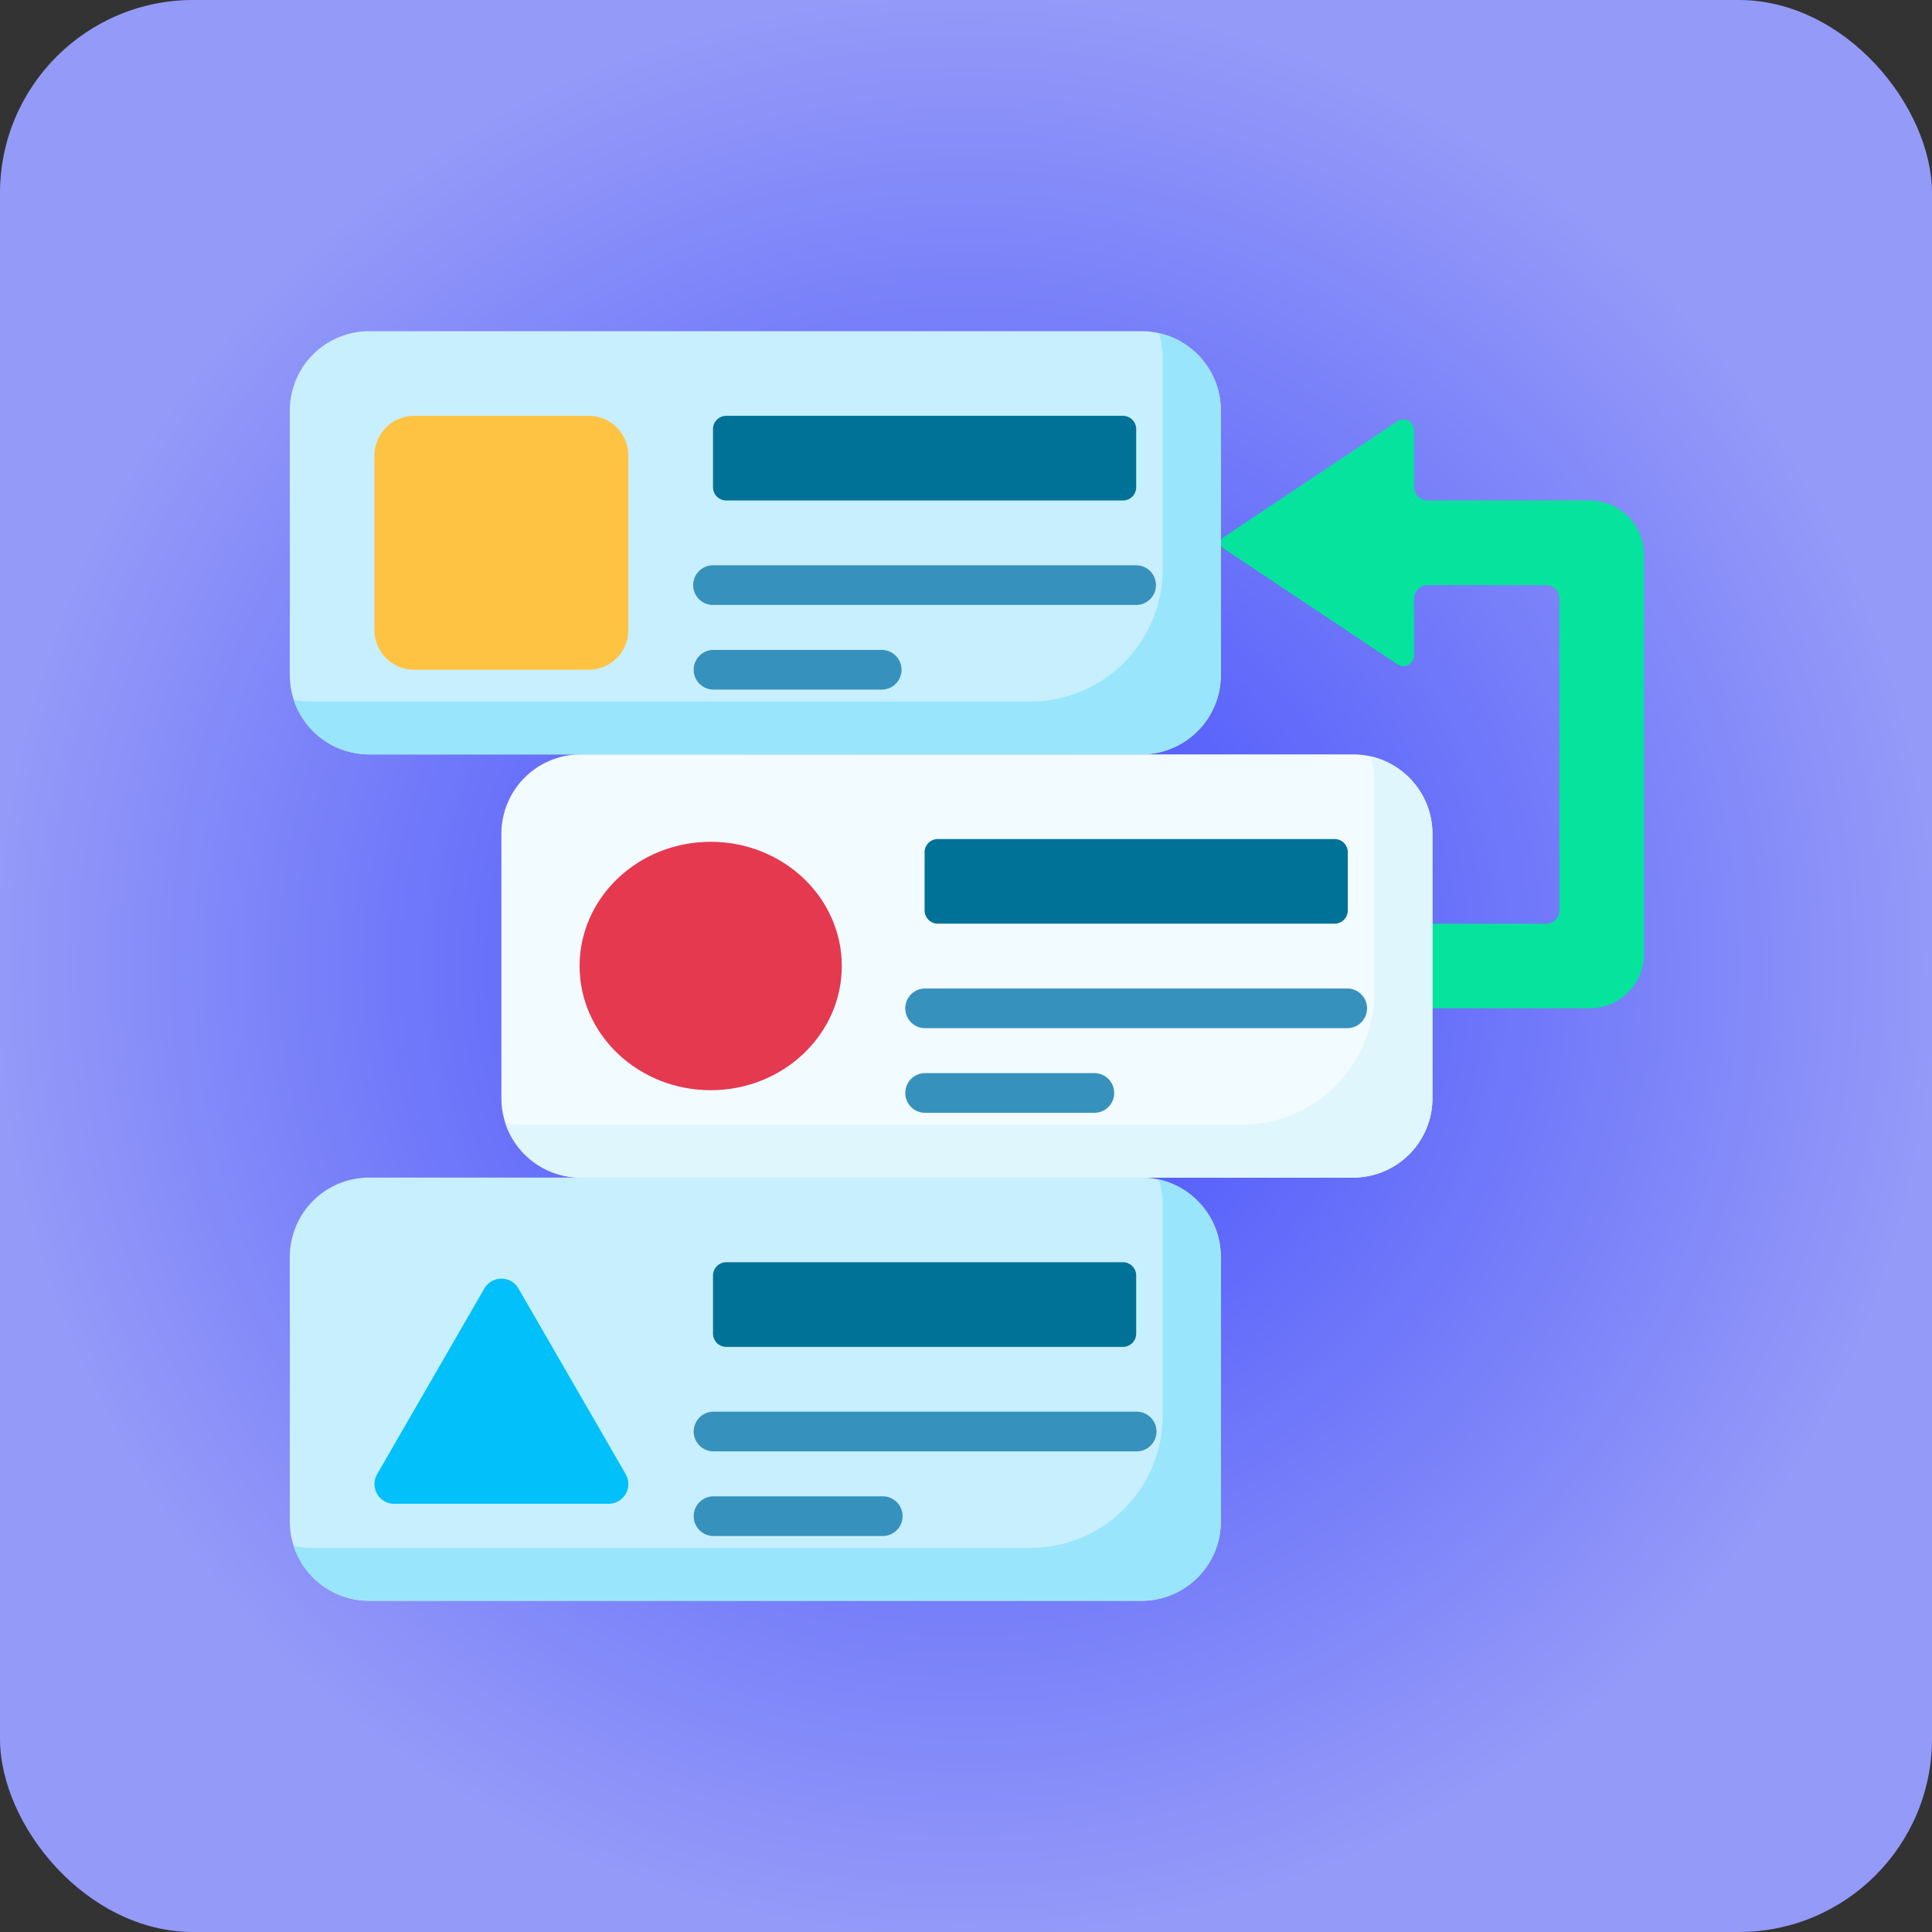 <svg xmlns="http://www.w3.org/2000/svg" xmlns:xlink="http://www.w3.org/1999/xlink" width="140" height="140" viewBox="0 0 140 140">
  <rect x="0" y="0" width="140" height="140" fill="#333333" stroke="none"/>
  <defs>
    <radialGradient id="radial-gradient" cx="0.5" cy="0.5" r="0.5" gradientUnits="objectBoundingBox">
      <stop offset="0" stop-color="#3f4afc"/>
      <stop offset="1" stop-color="#949af8"/>
    </radialGradient>
  </defs>
  <g id="Grupo_1071644" data-name="Grupo 1071644" transform="translate(3700 8158)">
    <rect id="Rectángulo_375591" data-name="Rectángulo 375591" width="140" height="140" rx="14" transform="translate(-3700 -8158)" fill="url(#radial-gradient)"/>
    <g id="reserva" transform="translate(-3679 -8150)">
      <path id="Trazado_818321" data-name="Trazado 818321" d="M378.711,55.227H366.982a.987.987,0,0,1-.987-.987V50.127a.774.774,0,0,0-1.2-.644l-12.57,8.382a.513.513,0,0,0,0,.857l12.57,8.382a.774.774,0,0,0,1.2-.644V62.347a.987.987,0,0,1,.987-.987h8.585a.958.958,0,0,1,.958.958V84.935a.958.958,0,0,1-.958.958H362.152a.958.958,0,0,0-.958.958v5.175h17.518a3.949,3.949,0,0,0,3.949-3.949v-28.9a3.949,3.949,0,0,0-3.949-3.949Z" transform="translate(-284.527 -26.96)" fill="#05e39c"/>
      <path id="Trazado_818322" data-name="Trazado 818322" d="M61.717,46.667H5.75A5.75,5.75,0,0,1,0,40.917V21.75A5.75,5.75,0,0,1,5.75,16H61.717a5.75,5.75,0,0,1,5.75,5.75V40.917A5.75,5.75,0,0,1,61.717,46.667Z" fill="#c8effe"/>
      <path id="Trazado_818323" data-name="Trazado 818323" d="M47.525,66.4H34.875A2.875,2.875,0,0,1,32,63.525V50.875A2.875,2.875,0,0,1,34.875,48h12.65A2.875,2.875,0,0,1,50.4,50.875v12.65A2.875,2.875,0,0,1,47.525,66.4Z" transform="translate(-25.867 -25.867)" fill="#ffc344"/>
      <path id="Trazado_818324" data-name="Trazado 818324" d="M189.708,54.133h-28.75a.958.958,0,0,1-.958-.958V48.958a.958.958,0,0,1,.958-.958h28.75a.958.958,0,0,1,.958.958v4.217A.958.958,0,0,1,189.708,54.133Z" transform="translate(-129.333 -25.867)" fill="#017297"/>
      <path id="Trazado_818325" data-name="Trazado 818325" d="M141.717,206.667H85.75a5.75,5.75,0,0,1-5.75-5.75V181.75A5.75,5.75,0,0,1,85.75,176h55.967a5.75,5.75,0,0,1,5.75,5.75v19.167A5.75,5.75,0,0,1,141.717,206.667Z" transform="translate(-64.667 -129.333)" fill="#f2fbff"/>
      <path id="Trazado_818326" data-name="Trazado 818326" d="M269.708,214.133h-28.75a.958.958,0,0,1-.958-.958v-4.217a.958.958,0,0,1,.958-.958h28.75a.958.958,0,0,1,.958.958v4.217A.958.958,0,0,1,269.708,214.133Z" transform="translate(-194 -155.2)" fill="#017297"/>
      <path id="Trazado_818327" data-name="Trazado 818327" d="M61.717,366.667H5.75A5.75,5.75,0,0,1,0,360.917V341.75A5.75,5.75,0,0,1,5.75,336H61.717a5.75,5.75,0,0,1,5.75,5.75v19.167A5.75,5.75,0,0,1,61.717,366.667Z" transform="translate(0 -258.667)" fill="#c8effe"/>
      <path id="Trazado_818328" data-name="Trazado 818328" d="M64.153,16.714a5.745,5.745,0,0,1,.281,1.78V33.817a9.593,9.593,0,0,1-9.593,9.593H2.718a5.774,5.774,0,0,1-1.253-.137,5.752,5.752,0,0,0,5.469,3.97H62.9a5.75,5.75,0,0,0,5.75-5.75V22.327A5.752,5.752,0,0,0,64.153,16.714Z" transform="translate(-1.184 -0.577)" fill="#99e6fc"/>
      <path id="Trazado_818329" data-name="Trazado 818329" d="M144.153,176.714a5.745,5.745,0,0,1,.281,1.78v15.323a9.593,9.593,0,0,1-9.594,9.594H82.718a5.775,5.775,0,0,1-1.253-.137,5.752,5.752,0,0,0,5.469,3.97H142.9a5.75,5.75,0,0,0,5.75-5.75V182.327A5.752,5.752,0,0,0,144.153,176.714Z" transform="translate(-65.851 -129.91)" fill="#dff6fd"/>
      <path id="Trazado_818330" data-name="Trazado 818330" d="M64.153,336.714a5.745,5.745,0,0,1,.281,1.78v15.323a9.593,9.593,0,0,1-9.593,9.594H2.718a5.774,5.774,0,0,1-1.253-.137,5.752,5.752,0,0,0,5.469,3.97H62.9a5.75,5.75,0,0,0,5.75-5.75V342.327A5.752,5.752,0,0,0,64.153,336.714Z" transform="translate(-1.184 -259.244)" fill="#99e6fc"/>
      <path id="Trazado_818331" data-name="Trazado 818331" d="M189.708,374.133h-28.75a.958.958,0,0,1-.958-.958v-4.217a.958.958,0,0,1,.958-.958h28.75a.958.958,0,0,1,.958.958v4.217A.958.958,0,0,1,189.708,374.133Z" transform="translate(-129.333 -284.533)" fill="#017297"/>
      <ellipse id="Elipse_9691" data-name="Elipse 9691" cx="9.5" cy="9" rx="9.5" ry="9" transform="translate(21 53)" fill="#e53950"/>
      <path id="Trazado_818332" data-name="Trazado 818332" d="M50.207,388.354,42.437,374.9a1.428,1.428,0,0,0-2.473,0l-7.77,13.458A1.428,1.428,0,0,0,33.43,390.5H48.97A1.428,1.428,0,0,0,50.207,388.354Z" transform="translate(-25.867 -289.53)" fill="#01c0fa"/>
      <g id="Grupo_1071643" data-name="Grupo 1071643" transform="translate(29.229 32.963)">
        <path id="Trazado_818333" data-name="Trazado 818333" d="M184.6,107.375H153.938a1.437,1.437,0,1,1,0-2.875H184.6a1.437,1.437,0,1,1,0,2.875Z" transform="translate(-152.5 -104.5)" fill="#3692bc"/>
        <path id="Trazado_818334" data-name="Trazado 818334" d="M166.2,139.375H153.938a1.438,1.438,0,0,1,0-2.875H166.2a1.438,1.438,0,0,1,0,2.875Z" transform="translate(-152.5 -130.367)" fill="#3692bc"/>
        <path id="Trazado_818335" data-name="Trazado 818335" d="M264.6,267.375H233.938a1.438,1.438,0,0,1,0-2.875H264.6a1.438,1.438,0,0,1,0,2.875Z" transform="translate(-217.167 -233.833)" fill="#3692bc"/>
        <path id="Trazado_818336" data-name="Trazado 818336" d="M246.2,299.375H233.938a1.438,1.438,0,0,1,0-2.875H246.2a1.438,1.438,0,1,1,0,2.875Z" transform="translate(-217.167 -259.7)" fill="#3692bc"/>
        <path id="Trazado_818337" data-name="Trazado 818337" d="M184.6,427.375H153.938a1.438,1.438,0,0,1,0-2.875H184.6a1.438,1.438,0,1,1,0,2.875Z" transform="translate(-152.5 -363.167)" fill="#3692bc"/>
        <path id="Trazado_818338" data-name="Trazado 818338" d="M166.2,459.375H153.938a1.438,1.438,0,0,1,0-2.875H166.2a1.438,1.438,0,1,1,0,2.875Z" transform="translate(-152.5 -389.033)" fill="#3692bc"/>
      </g>
    </g>
  </g>
</svg>
